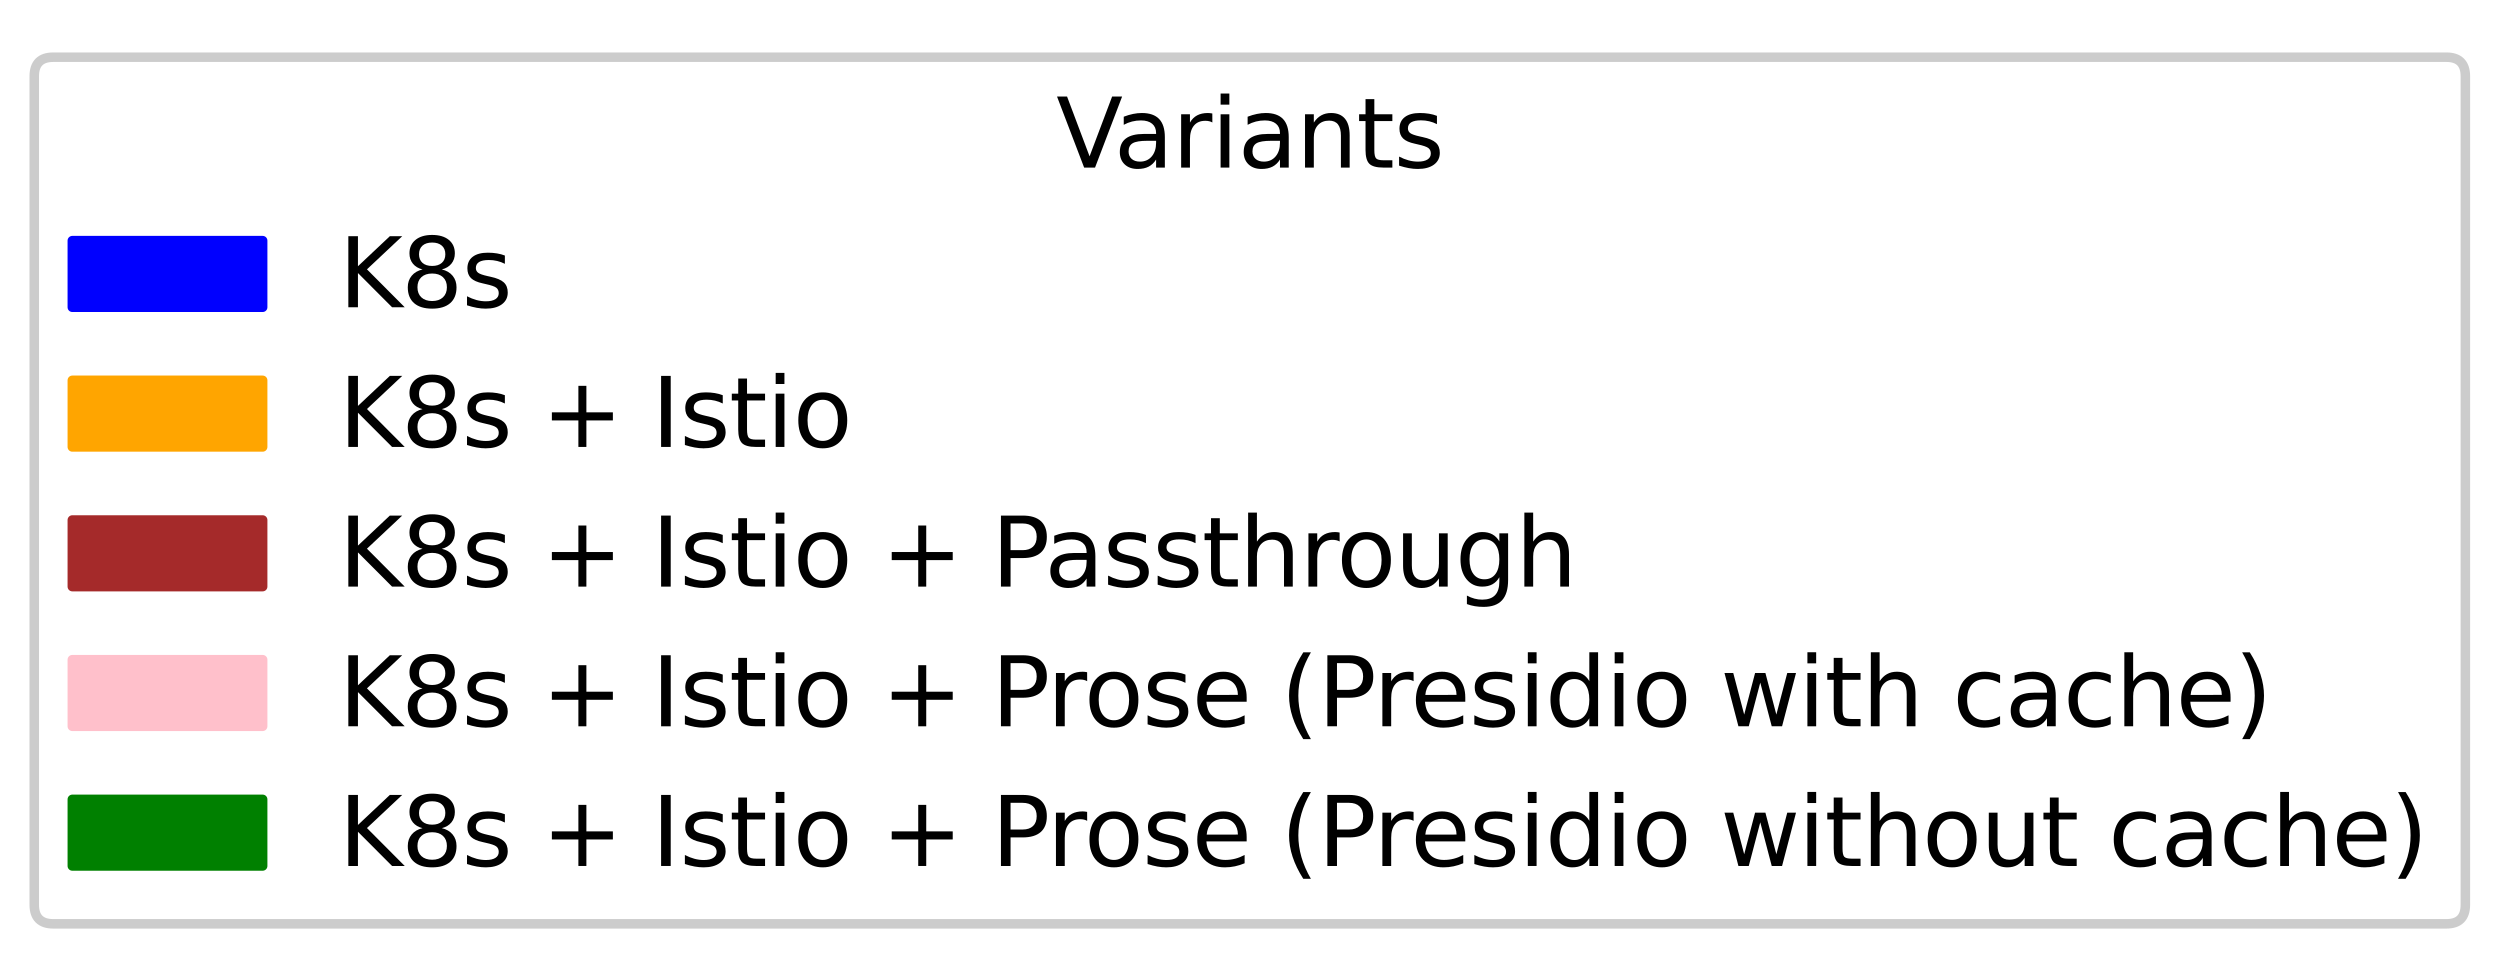 <?xml version="1.0" encoding="utf-8" standalone="no"?>
<!DOCTYPE svg PUBLIC "-//W3C//DTD SVG 1.1//EN"
  "http://www.w3.org/Graphics/SVG/1.1/DTD/svg11.dtd">
<svg xmlns:xlink="http://www.w3.org/1999/xlink" width="262.71pt" height="100.68pt" viewBox="0 0 262.71 100.68" xmlns="http://www.w3.org/2000/svg" version="1.1">
 <defs>
  <style type="text/css">*{stroke-linejoin: round; stroke-linecap: butt}</style>
 </defs>
 <g id="figure_1">
  <g id="patch_1">
   <path d="M -0 100.68 
L 262.71 100.68 
L 262.71 -0 
L -0 -0 
z
" style="fill: #ffffff"/>
  </g>
  <g id="axes_1">
   <g id="patch_2">
    <path d="M -1.4 102.08 
L 355.72 102.08 
L 355.72 -164.032 
L -1.4 -164.032 
z
" style="fill: #ffffff"/>
   </g>
   <g id="matplotlib.axis_1">
    <g id="xtick_1">
     <g id="line2d_1">
      <defs>
       <path id="m37df8ea4ae" d="M 0 0 
L 0 3.5 
" style="stroke: #000000; stroke-width: 0.8"/>
      </defs>
      <g/>
     </g>
     <g id="text_1">
      <!-- 0.0 -->
      <g transform="translate(-9.352 116.678) scale(0.1 -0.1)">
       <defs>
        <path id="DejaVuSans-30" d="M 2034 4250 
Q 1547 4250 1301 3770 
Q 1056 3291 1056 2328 
Q 1056 1369 1301 889 
Q 1547 409 2034 409 
Q 2525 409 2770 889 
Q 3016 1369 3016 2328 
Q 3016 3291 2770 3770 
Q 2525 4250 2034 4250 
z
M 2034 4750 
Q 2819 4750 3233 4129 
Q 3647 3509 3647 2328 
Q 3647 1150 3233 529 
Q 2819 -91 2034 -91 
Q 1250 -91 836 529 
Q 422 1150 422 2328 
Q 422 3509 836 4129 
Q 1250 4750 2034 4750 
z
" transform="scale(0.016)"/>
        <path id="DejaVuSans-2e" d="M 684 794 
L 1344 794 
L 1344 0 
L 684 0 
L 684 794 
z
" transform="scale(0.016)"/>
       </defs>
       <use xlink:href="#DejaVuSans-30"/>
       <use xlink:href="#DejaVuSans-2e" x="63.623"/>
       <use xlink:href="#DejaVuSans-30" x="95.41"/>
      </g>
     </g>
    </g>
    <g id="xtick_2">
     <g id="line2d_2">
      <g>
       <use xlink:href="#m37df8ea4ae" x="70.024" y="102.08" style="stroke: #000000; stroke-width: 0.8"/>
      </g>
     </g>
     <g id="text_2">
      <!-- 0.2 -->
      <g transform="translate(62.072 116.678) scale(0.1 -0.1)">
       <defs>
        <path id="DejaVuSans-32" d="M 1228 531 
L 3431 531 
L 3431 0 
L 469 0 
L 469 531 
Q 828 903 1448 1529 
Q 2069 2156 2228 2338 
Q 2531 2678 2651 2914 
Q 2772 3150 2772 3378 
Q 2772 3750 2511 3984 
Q 2250 4219 1831 4219 
Q 1534 4219 1204 4116 
Q 875 4013 500 3803 
L 500 4441 
Q 881 4594 1212 4672 
Q 1544 4750 1819 4750 
Q 2544 4750 2975 4387 
Q 3406 4025 3406 3419 
Q 3406 3131 3298 2873 
Q 3191 2616 2906 2266 
Q 2828 2175 2409 1742 
Q 1991 1309 1228 531 
z
" transform="scale(0.016)"/>
       </defs>
       <use xlink:href="#DejaVuSans-30"/>
       <use xlink:href="#DejaVuSans-2e" x="63.623"/>
       <use xlink:href="#DejaVuSans-32" x="95.41"/>
      </g>
     </g>
    </g>
    <g id="xtick_3">
     <g id="line2d_3">
      <g>
       <use xlink:href="#m37df8ea4ae" x="141.448" y="102.08" style="stroke: #000000; stroke-width: 0.8"/>
      </g>
     </g>
     <g id="text_3">
      <!-- 0.4 -->
      <g transform="translate(133.496 116.678) scale(0.1 -0.1)">
       <defs>
        <path id="DejaVuSans-34" d="M 2419 4116 
L 825 1625 
L 2419 1625 
L 2419 4116 
z
M 2253 4666 
L 3047 4666 
L 3047 1625 
L 3713 1625 
L 3713 1100 
L 3047 1100 
L 3047 0 
L 2419 0 
L 2419 1100 
L 313 1100 
L 313 1709 
L 2253 4666 
z
" transform="scale(0.016)"/>
       </defs>
       <use xlink:href="#DejaVuSans-30"/>
       <use xlink:href="#DejaVuSans-2e" x="63.623"/>
       <use xlink:href="#DejaVuSans-34" x="95.41"/>
      </g>
     </g>
    </g>
    <g id="xtick_4">
     <g id="line2d_4">
      <g>
       <use xlink:href="#m37df8ea4ae" x="212.872" y="102.08" style="stroke: #000000; stroke-width: 0.8"/>
      </g>
     </g>
     <g id="text_4">
      <!-- 0.6 -->
      <g transform="translate(204.92 116.678) scale(0.1 -0.1)">
       <defs>
        <path id="DejaVuSans-36" d="M 2113 2584 
Q 1688 2584 1439 2293 
Q 1191 2003 1191 1497 
Q 1191 994 1439 701 
Q 1688 409 2113 409 
Q 2538 409 2786 701 
Q 3034 994 3034 1497 
Q 3034 2003 2786 2293 
Q 2538 2584 2113 2584 
z
M 3366 4563 
L 3366 3988 
Q 3128 4100 2886 4159 
Q 2644 4219 2406 4219 
Q 1781 4219 1451 3797 
Q 1122 3375 1075 2522 
Q 1259 2794 1537 2939 
Q 1816 3084 2150 3084 
Q 2853 3084 3261 2657 
Q 3669 2231 3669 1497 
Q 3669 778 3244 343 
Q 2819 -91 2113 -91 
Q 1303 -91 875 529 
Q 447 1150 447 2328 
Q 447 3434 972 4092 
Q 1497 4750 2381 4750 
Q 2619 4750 2861 4703 
Q 3103 4656 3366 4563 
z
" transform="scale(0.016)"/>
       </defs>
       <use xlink:href="#DejaVuSans-30"/>
       <use xlink:href="#DejaVuSans-2e" x="63.623"/>
       <use xlink:href="#DejaVuSans-36" x="95.41"/>
      </g>
     </g>
    </g>
    <g id="xtick_5">
     <g id="line2d_5">
      <g>
       <use xlink:href="#m37df8ea4ae" x="284.296" y="102.08" style="stroke: #000000; stroke-width: 0.8"/>
      </g>
     </g>
     <g id="text_5">
      <!-- 0.8 -->
      <g transform="translate(276.344 116.678) scale(0.1 -0.1)">
       <defs>
        <path id="DejaVuSans-38" d="M 2034 2216 
Q 1584 2216 1326 1975 
Q 1069 1734 1069 1313 
Q 1069 891 1326 650 
Q 1584 409 2034 409 
Q 2484 409 2743 651 
Q 3003 894 3003 1313 
Q 3003 1734 2745 1975 
Q 2488 2216 2034 2216 
z
M 1403 2484 
Q 997 2584 770 2862 
Q 544 3141 544 3541 
Q 544 4100 942 4425 
Q 1341 4750 2034 4750 
Q 2731 4750 3128 4425 
Q 3525 4100 3525 3541 
Q 3525 3141 3298 2862 
Q 3072 2584 2669 2484 
Q 3125 2378 3379 2068 
Q 3634 1759 3634 1313 
Q 3634 634 3220 271 
Q 2806 -91 2034 -91 
Q 1263 -91 848 271 
Q 434 634 434 1313 
Q 434 1759 690 2068 
Q 947 2378 1403 2484 
z
M 1172 3481 
Q 1172 3119 1398 2916 
Q 1625 2713 2034 2713 
Q 2441 2713 2670 2916 
Q 2900 3119 2900 3481 
Q 2900 3844 2670 4047 
Q 2441 4250 2034 4250 
Q 1625 4250 1398 4047 
Q 1172 3844 1172 3481 
z
" transform="scale(0.016)"/>
       </defs>
       <use xlink:href="#DejaVuSans-30"/>
       <use xlink:href="#DejaVuSans-2e" x="63.623"/>
       <use xlink:href="#DejaVuSans-38" x="95.41"/>
      </g>
     </g>
    </g>
    <g id="xtick_6">
     <g id="line2d_6">
      <g>
       <use xlink:href="#m37df8ea4ae" x="355.72" y="102.08" style="stroke: #000000; stroke-width: 0.8"/>
      </g>
     </g>
     <g id="text_6">
      <!-- 1.0 -->
      <g transform="translate(347.768 116.678) scale(0.1 -0.1)">
       <defs>
        <path id="DejaVuSans-31" d="M 794 531 
L 1825 531 
L 1825 4091 
L 703 3866 
L 703 4441 
L 1819 4666 
L 2450 4666 
L 2450 531 
L 3481 531 
L 3481 0 
L 794 0 
L 794 531 
z
" transform="scale(0.016)"/>
       </defs>
       <use xlink:href="#DejaVuSans-31"/>
       <use xlink:href="#DejaVuSans-2e" x="63.623"/>
       <use xlink:href="#DejaVuSans-30" x="95.41"/>
      </g>
     </g>
    </g>
   </g>
   <g id="matplotlib.axis_2">
    <g id="ytick_1">
     <g id="line2d_7">
      <defs>
       <path id="mae83cc0436" d="M 0 0 
L -3.5 0 
" style="stroke: #000000; stroke-width: 0.8"/>
      </defs>
      <g/>
     </g>
     <g id="text_7">
      <!-- 0.0 -->
      <g transform="translate(-24.303 105.879) scale(0.1 -0.1)">
       <use xlink:href="#DejaVuSans-30"/>
       <use xlink:href="#DejaVuSans-2e" x="63.623"/>
       <use xlink:href="#DejaVuSans-30" x="95.41"/>
      </g>
     </g>
    </g>
    <g id="ytick_2">
     <g id="line2d_8">
      <g/>
     </g>
     <g id="text_8">
      <!-- 0.2 -->
      <g transform="translate(-24.303 52.657) scale(0.1 -0.1)">
       <use xlink:href="#DejaVuSans-30"/>
       <use xlink:href="#DejaVuSans-2e" x="63.623"/>
       <use xlink:href="#DejaVuSans-32" x="95.41"/>
      </g>
     </g>
    </g>
    <g id="ytick_3">
     <g id="line2d_9">
      <g/>
     </g>
     <g id="text_9">
      <!-- 0.4 -->
      <g transform="translate(-24.303 -0.566) scale(0.1 -0.1)">
       <use xlink:href="#DejaVuSans-30"/>
       <use xlink:href="#DejaVuSans-2e" x="63.623"/>
       <use xlink:href="#DejaVuSans-34" x="95.41"/>
      </g>
     </g>
    </g>
    <g id="ytick_4">
     <g id="line2d_10">
      <g/>
     </g>
     <g id="text_10">
      <!-- 0.6 -->
      <g transform="translate(-24.303 -53.788) scale(0.1 -0.1)">
       <use xlink:href="#DejaVuSans-30"/>
       <use xlink:href="#DejaVuSans-2e" x="63.623"/>
       <use xlink:href="#DejaVuSans-36" x="95.41"/>
      </g>
     </g>
    </g>
    <g id="ytick_5">
     <g id="line2d_11">
      <g/>
     </g>
     <g id="text_11">
      <!-- 0.8 -->
      <g transform="translate(-24.303 -107.01) scale(0.1 -0.1)">
       <use xlink:href="#DejaVuSans-30"/>
       <use xlink:href="#DejaVuSans-2e" x="63.623"/>
       <use xlink:href="#DejaVuSans-38" x="95.41"/>
      </g>
     </g>
    </g>
    <g id="ytick_6">
     <g id="line2d_12">
      <g/>
     </g>
     <g id="text_12">
      <!-- 1.0 -->
      <g transform="translate(-24.303 -160.233) scale(0.1 -0.1)">
       <use xlink:href="#DejaVuSans-31"/>
       <use xlink:href="#DejaVuSans-2e" x="63.623"/>
       <use xlink:href="#DejaVuSans-30" x="95.41"/>
      </g>
     </g>
    </g>
   </g>
   <g id="patch_3">
    <path style="fill: none; stroke: #000000; stroke-width: 0.8; stroke-linejoin: miter; stroke-linecap: square"/>
   </g>
   <g id="patch_4">
    <path style="fill: none; stroke: #000000; stroke-width: 0.8; stroke-linejoin: miter; stroke-linecap: square"/>
   </g>
   <g id="patch_5">
    <path style="fill: none; stroke: #000000; stroke-width: 0.8; stroke-linejoin: miter; stroke-linecap: square"/>
   </g>
   <g id="patch_6">
    <path style="fill: none; stroke: #000000; stroke-width: 0.8; stroke-linejoin: miter; stroke-linecap: square"/>
   </g>
   <g id="legend_1">
    <g id="patch_7">
     <path d="M 5.6 97.08 
L 257.07 97.08 
Q 259.07 97.08 259.07 95.08 
L 259.07 8.011 
Q 259.07 6.011 257.07 6.011 
L 5.6 6.011 
Q 3.6 6.011 3.6 8.011 
L 3.6 95.08 
Q 3.6 97.08 5.6 97.08 
z
" style="fill: #ffffff; stroke: #cccccc; stroke-linejoin: miter"/>
    </g>
    <g id="text_13">
     <!-- Variants -->
     <g transform="translate(110.996 17.61) scale(0.1 -0.1)">
      <defs>
       <path id="DejaVuSans-56" d="M 1831 0 
L 50 4666 
L 709 4666 
L 2188 738 
L 3669 4666 
L 4325 4666 
L 2547 0 
L 1831 0 
z
" transform="scale(0.016)"/>
       <path id="DejaVuSans-61" d="M 2194 1759 
Q 1497 1759 1228 1600 
Q 959 1441 959 1056 
Q 959 750 1161 570 
Q 1363 391 1709 391 
Q 2188 391 2477 730 
Q 2766 1069 2766 1631 
L 2766 1759 
L 2194 1759 
z
M 3341 1997 
L 3341 0 
L 2766 0 
L 2766 531 
Q 2569 213 2275 61 
Q 1981 -91 1556 -91 
Q 1019 -91 701 211 
Q 384 513 384 1019 
Q 384 1609 779 1909 
Q 1175 2209 1959 2209 
L 2766 2209 
L 2766 2266 
Q 2766 2663 2505 2880 
Q 2244 3097 1772 3097 
Q 1472 3097 1187 3025 
Q 903 2953 641 2809 
L 641 3341 
Q 956 3463 1253 3523 
Q 1550 3584 1831 3584 
Q 2591 3584 2966 3190 
Q 3341 2797 3341 1997 
z
" transform="scale(0.016)"/>
       <path id="DejaVuSans-72" d="M 2631 2963 
Q 2534 3019 2420 3045 
Q 2306 3072 2169 3072 
Q 1681 3072 1420 2755 
Q 1159 2438 1159 1844 
L 1159 0 
L 581 0 
L 581 3500 
L 1159 3500 
L 1159 2956 
Q 1341 3275 1631 3429 
Q 1922 3584 2338 3584 
Q 2397 3584 2469 3576 
Q 2541 3569 2628 3553 
L 2631 2963 
z
" transform="scale(0.016)"/>
       <path id="DejaVuSans-69" d="M 603 3500 
L 1178 3500 
L 1178 0 
L 603 0 
L 603 3500 
z
M 603 4863 
L 1178 4863 
L 1178 4134 
L 603 4134 
L 603 4863 
z
" transform="scale(0.016)"/>
       <path id="DejaVuSans-6e" d="M 3513 2113 
L 3513 0 
L 2938 0 
L 2938 2094 
Q 2938 2591 2744 2837 
Q 2550 3084 2163 3084 
Q 1697 3084 1428 2787 
Q 1159 2491 1159 1978 
L 1159 0 
L 581 0 
L 581 3500 
L 1159 3500 
L 1159 2956 
Q 1366 3272 1645 3428 
Q 1925 3584 2291 3584 
Q 2894 3584 3203 3211 
Q 3513 2838 3513 2113 
z
" transform="scale(0.016)"/>
       <path id="DejaVuSans-74" d="M 1172 4494 
L 1172 3500 
L 2356 3500 
L 2356 3053 
L 1172 3053 
L 1172 1153 
Q 1172 725 1289 603 
Q 1406 481 1766 481 
L 2356 481 
L 2356 0 
L 1766 0 
Q 1100 0 847 248 
Q 594 497 594 1153 
L 594 3053 
L 172 3053 
L 172 3500 
L 594 3500 
L 594 4494 
L 1172 4494 
z
" transform="scale(0.016)"/>
       <path id="DejaVuSans-73" d="M 2834 3397 
L 2834 2853 
Q 2591 2978 2328 3040 
Q 2066 3103 1784 3103 
Q 1356 3103 1142 2972 
Q 928 2841 928 2578 
Q 928 2378 1081 2264 
Q 1234 2150 1697 2047 
L 1894 2003 
Q 2506 1872 2764 1633 
Q 3022 1394 3022 966 
Q 3022 478 2636 193 
Q 2250 -91 1575 -91 
Q 1294 -91 989 -36 
Q 684 19 347 128 
L 347 722 
Q 666 556 975 473 
Q 1284 391 1588 391 
Q 1994 391 2212 530 
Q 2431 669 2431 922 
Q 2431 1156 2273 1281 
Q 2116 1406 1581 1522 
L 1381 1569 
Q 847 1681 609 1914 
Q 372 2147 372 2553 
Q 372 3047 722 3315 
Q 1072 3584 1716 3584 
Q 2034 3584 2315 3537 
Q 2597 3491 2834 3397 
z
" transform="scale(0.016)"/>
      </defs>
      <use xlink:href="#DejaVuSans-56"/>
      <use xlink:href="#DejaVuSans-61" x="60.658"/>
      <use xlink:href="#DejaVuSans-72" x="121.938"/>
      <use xlink:href="#DejaVuSans-69" x="163.051"/>
      <use xlink:href="#DejaVuSans-61" x="190.834"/>
      <use xlink:href="#DejaVuSans-6e" x="252.113"/>
      <use xlink:href="#DejaVuSans-74" x="315.492"/>
      <use xlink:href="#DejaVuSans-73" x="354.701"/>
     </g>
    </g>
    <g id="patch_8">
     <path d="M 7.6 32.288 
L 27.6 32.288 
L 27.6 25.288 
L 7.6 25.288 
z
" style="fill: #0000ff; stroke: #0000ff; stroke-linejoin: miter"/>
    </g>
    <g id="text_14">
     <!-- K8s -->
     <g transform="translate(35.6 32.288) scale(0.1 -0.1)">
      <defs>
       <path id="DejaVuSans-4b" d="M 628 4666 
L 1259 4666 
L 1259 2694 
L 3353 4666 
L 4166 4666 
L 1850 2491 
L 4331 0 
L 3500 0 
L 1259 2247 
L 1259 0 
L 628 0 
L 628 4666 
z
" transform="scale(0.016)"/>
      </defs>
      <use xlink:href="#DejaVuSans-4b"/>
      <use xlink:href="#DejaVuSans-38" x="65.576"/>
      <use xlink:href="#DejaVuSans-73" x="129.199"/>
     </g>
    </g>
    <g id="patch_9">
     <path d="M 7.6 46.966 
L 27.6 46.966 
L 27.6 39.966 
L 7.6 39.966 
z
" style="fill: #ffa500; stroke: #ffa500; stroke-linejoin: miter"/>
    </g>
    <g id="text_15">
     <!-- K8s + Istio -->
     <g transform="translate(35.6 46.966) scale(0.1 -0.1)">
      <defs>
       <path id="DejaVuSans-20" transform="scale(0.016)"/>
       <path id="DejaVuSans-2b" d="M 2944 4013 
L 2944 2272 
L 4684 2272 
L 4684 1741 
L 2944 1741 
L 2944 0 
L 2419 0 
L 2419 1741 
L 678 1741 
L 678 2272 
L 2419 2272 
L 2419 4013 
L 2944 4013 
z
" transform="scale(0.016)"/>
       <path id="DejaVuSans-49" d="M 628 4666 
L 1259 4666 
L 1259 0 
L 628 0 
L 628 4666 
z
" transform="scale(0.016)"/>
       <path id="DejaVuSans-6f" d="M 1959 3097 
Q 1497 3097 1228 2736 
Q 959 2375 959 1747 
Q 959 1119 1226 758 
Q 1494 397 1959 397 
Q 2419 397 2687 759 
Q 2956 1122 2956 1747 
Q 2956 2369 2687 2733 
Q 2419 3097 1959 3097 
z
M 1959 3584 
Q 2709 3584 3137 3096 
Q 3566 2609 3566 1747 
Q 3566 888 3137 398 
Q 2709 -91 1959 -91 
Q 1206 -91 779 398 
Q 353 888 353 1747 
Q 353 2609 779 3096 
Q 1206 3584 1959 3584 
z
" transform="scale(0.016)"/>
      </defs>
      <use xlink:href="#DejaVuSans-4b"/>
      <use xlink:href="#DejaVuSans-38" x="65.576"/>
      <use xlink:href="#DejaVuSans-73" x="129.199"/>
      <use xlink:href="#DejaVuSans-20" x="181.299"/>
      <use xlink:href="#DejaVuSans-2b" x="213.086"/>
      <use xlink:href="#DejaVuSans-20" x="296.875"/>
      <use xlink:href="#DejaVuSans-49" x="328.662"/>
      <use xlink:href="#DejaVuSans-73" x="358.154"/>
      <use xlink:href="#DejaVuSans-74" x="410.254"/>
      <use xlink:href="#DejaVuSans-69" x="449.463"/>
      <use xlink:href="#DejaVuSans-6f" x="477.246"/>
     </g>
    </g>
    <g id="patch_10">
     <path d="M 7.6 61.644 
L 27.6 61.644 
L 27.6 54.644 
L 7.6 54.644 
z
" style="fill: #a52a2a; stroke: #a52a2a; stroke-linejoin: miter"/>
    </g>
    <g id="text_16">
     <!-- K8s + Istio + Passthrough -->
     <g transform="translate(35.6 61.644) scale(0.1 -0.1)">
      <defs>
       <path id="DejaVuSans-50" d="M 1259 4147 
L 1259 2394 
L 2053 2394 
Q 2494 2394 2734 2622 
Q 2975 2850 2975 3272 
Q 2975 3691 2734 3919 
Q 2494 4147 2053 4147 
L 1259 4147 
z
M 628 4666 
L 2053 4666 
Q 2838 4666 3239 4311 
Q 3641 3956 3641 3272 
Q 3641 2581 3239 2228 
Q 2838 1875 2053 1875 
L 1259 1875 
L 1259 0 
L 628 0 
L 628 4666 
z
" transform="scale(0.016)"/>
       <path id="DejaVuSans-68" d="M 3513 2113 
L 3513 0 
L 2938 0 
L 2938 2094 
Q 2938 2591 2744 2837 
Q 2550 3084 2163 3084 
Q 1697 3084 1428 2787 
Q 1159 2491 1159 1978 
L 1159 0 
L 581 0 
L 581 4863 
L 1159 4863 
L 1159 2956 
Q 1366 3272 1645 3428 
Q 1925 3584 2291 3584 
Q 2894 3584 3203 3211 
Q 3513 2838 3513 2113 
z
" transform="scale(0.016)"/>
       <path id="DejaVuSans-75" d="M 544 1381 
L 544 3500 
L 1119 3500 
L 1119 1403 
Q 1119 906 1312 657 
Q 1506 409 1894 409 
Q 2359 409 2629 706 
Q 2900 1003 2900 1516 
L 2900 3500 
L 3475 3500 
L 3475 0 
L 2900 0 
L 2900 538 
Q 2691 219 2414 64 
Q 2138 -91 1772 -91 
Q 1169 -91 856 284 
Q 544 659 544 1381 
z
M 1991 3584 
L 1991 3584 
z
" transform="scale(0.016)"/>
       <path id="DejaVuSans-67" d="M 2906 1791 
Q 2906 2416 2648 2759 
Q 2391 3103 1925 3103 
Q 1463 3103 1205 2759 
Q 947 2416 947 1791 
Q 947 1169 1205 825 
Q 1463 481 1925 481 
Q 2391 481 2648 825 
Q 2906 1169 2906 1791 
z
M 3481 434 
Q 3481 -459 3084 -895 
Q 2688 -1331 1869 -1331 
Q 1566 -1331 1297 -1286 
Q 1028 -1241 775 -1147 
L 775 -588 
Q 1028 -725 1275 -790 
Q 1522 -856 1778 -856 
Q 2344 -856 2625 -561 
Q 2906 -266 2906 331 
L 2906 616 
Q 2728 306 2450 153 
Q 2172 0 1784 0 
Q 1141 0 747 490 
Q 353 981 353 1791 
Q 353 2603 747 3093 
Q 1141 3584 1784 3584 
Q 2172 3584 2450 3431 
Q 2728 3278 2906 2969 
L 2906 3500 
L 3481 3500 
L 3481 434 
z
" transform="scale(0.016)"/>
      </defs>
      <use xlink:href="#DejaVuSans-4b"/>
      <use xlink:href="#DejaVuSans-38" x="65.576"/>
      <use xlink:href="#DejaVuSans-73" x="129.199"/>
      <use xlink:href="#DejaVuSans-20" x="181.299"/>
      <use xlink:href="#DejaVuSans-2b" x="213.086"/>
      <use xlink:href="#DejaVuSans-20" x="296.875"/>
      <use xlink:href="#DejaVuSans-49" x="328.662"/>
      <use xlink:href="#DejaVuSans-73" x="358.154"/>
      <use xlink:href="#DejaVuSans-74" x="410.254"/>
      <use xlink:href="#DejaVuSans-69" x="449.463"/>
      <use xlink:href="#DejaVuSans-6f" x="477.246"/>
      <use xlink:href="#DejaVuSans-20" x="538.428"/>
      <use xlink:href="#DejaVuSans-2b" x="570.215"/>
      <use xlink:href="#DejaVuSans-20" x="654.004"/>
      <use xlink:href="#DejaVuSans-50" x="685.791"/>
      <use xlink:href="#DejaVuSans-61" x="741.594"/>
      <use xlink:href="#DejaVuSans-73" x="802.873"/>
      <use xlink:href="#DejaVuSans-73" x="854.973"/>
      <use xlink:href="#DejaVuSans-74" x="907.072"/>
      <use xlink:href="#DejaVuSans-68" x="946.281"/>
      <use xlink:href="#DejaVuSans-72" x="1009.66"/>
      <use xlink:href="#DejaVuSans-6f" x="1048.523"/>
      <use xlink:href="#DejaVuSans-75" x="1109.705"/>
      <use xlink:href="#DejaVuSans-67" x="1173.084"/>
      <use xlink:href="#DejaVuSans-68" x="1236.561"/>
     </g>
    </g>
    <g id="patch_11">
     <path d="M 7.6 76.322 
L 27.6 76.322 
L 27.6 69.322 
L 7.6 69.322 
z
" style="fill: #ffc0cb; stroke: #ffc0cb; stroke-linejoin: miter"/>
    </g>
    <g id="text_17">
     <!-- K8s + Istio + Prose (Presidio with cache) -->
     <g transform="translate(35.6 76.322) scale(0.1 -0.1)">
      <defs>
       <path id="DejaVuSans-65" d="M 3597 1894 
L 3597 1613 
L 953 1613 
Q 991 1019 1311 708 
Q 1631 397 2203 397 
Q 2534 397 2845 478 
Q 3156 559 3463 722 
L 3463 178 
Q 3153 47 2828 -22 
Q 2503 -91 2169 -91 
Q 1331 -91 842 396 
Q 353 884 353 1716 
Q 353 2575 817 3079 
Q 1281 3584 2069 3584 
Q 2775 3584 3186 3129 
Q 3597 2675 3597 1894 
z
M 3022 2063 
Q 3016 2534 2758 2815 
Q 2500 3097 2075 3097 
Q 1594 3097 1305 2825 
Q 1016 2553 972 2059 
L 3022 2063 
z
" transform="scale(0.016)"/>
       <path id="DejaVuSans-28" d="M 1984 4856 
Q 1566 4138 1362 3434 
Q 1159 2731 1159 2009 
Q 1159 1288 1364 580 
Q 1569 -128 1984 -844 
L 1484 -844 
Q 1016 -109 783 600 
Q 550 1309 550 2009 
Q 550 2706 781 3412 
Q 1013 4119 1484 4856 
L 1984 4856 
z
" transform="scale(0.016)"/>
       <path id="DejaVuSans-64" d="M 2906 2969 
L 2906 4863 
L 3481 4863 
L 3481 0 
L 2906 0 
L 2906 525 
Q 2725 213 2448 61 
Q 2172 -91 1784 -91 
Q 1150 -91 751 415 
Q 353 922 353 1747 
Q 353 2572 751 3078 
Q 1150 3584 1784 3584 
Q 2172 3584 2448 3432 
Q 2725 3281 2906 2969 
z
M 947 1747 
Q 947 1113 1208 752 
Q 1469 391 1925 391 
Q 2381 391 2643 752 
Q 2906 1113 2906 1747 
Q 2906 2381 2643 2742 
Q 2381 3103 1925 3103 
Q 1469 3103 1208 2742 
Q 947 2381 947 1747 
z
" transform="scale(0.016)"/>
       <path id="DejaVuSans-77" d="M 269 3500 
L 844 3500 
L 1563 769 
L 2278 3500 
L 2956 3500 
L 3675 769 
L 4391 3500 
L 4966 3500 
L 4050 0 
L 3372 0 
L 2619 2869 
L 1863 0 
L 1184 0 
L 269 3500 
z
" transform="scale(0.016)"/>
       <path id="DejaVuSans-63" d="M 3122 3366 
L 3122 2828 
Q 2878 2963 2633 3030 
Q 2388 3097 2138 3097 
Q 1578 3097 1268 2742 
Q 959 2388 959 1747 
Q 959 1106 1268 751 
Q 1578 397 2138 397 
Q 2388 397 2633 464 
Q 2878 531 3122 666 
L 3122 134 
Q 2881 22 2623 -34 
Q 2366 -91 2075 -91 
Q 1284 -91 818 406 
Q 353 903 353 1747 
Q 353 2603 823 3093 
Q 1294 3584 2113 3584 
Q 2378 3584 2631 3529 
Q 2884 3475 3122 3366 
z
" transform="scale(0.016)"/>
       <path id="DejaVuSans-29" d="M 513 4856 
L 1013 4856 
Q 1481 4119 1714 3412 
Q 1947 2706 1947 2009 
Q 1947 1309 1714 600 
Q 1481 -109 1013 -844 
L 513 -844 
Q 928 -128 1133 580 
Q 1338 1288 1338 2009 
Q 1338 2731 1133 3434 
Q 928 4138 513 4856 
z
" transform="scale(0.016)"/>
      </defs>
      <use xlink:href="#DejaVuSans-4b"/>
      <use xlink:href="#DejaVuSans-38" x="65.576"/>
      <use xlink:href="#DejaVuSans-73" x="129.199"/>
      <use xlink:href="#DejaVuSans-20" x="181.299"/>
      <use xlink:href="#DejaVuSans-2b" x="213.086"/>
      <use xlink:href="#DejaVuSans-20" x="296.875"/>
      <use xlink:href="#DejaVuSans-49" x="328.662"/>
      <use xlink:href="#DejaVuSans-73" x="358.154"/>
      <use xlink:href="#DejaVuSans-74" x="410.254"/>
      <use xlink:href="#DejaVuSans-69" x="449.463"/>
      <use xlink:href="#DejaVuSans-6f" x="477.246"/>
      <use xlink:href="#DejaVuSans-20" x="538.428"/>
      <use xlink:href="#DejaVuSans-2b" x="570.215"/>
      <use xlink:href="#DejaVuSans-20" x="654.004"/>
      <use xlink:href="#DejaVuSans-50" x="685.791"/>
      <use xlink:href="#DejaVuSans-72" x="744.344"/>
      <use xlink:href="#DejaVuSans-6f" x="783.207"/>
      <use xlink:href="#DejaVuSans-73" x="844.389"/>
      <use xlink:href="#DejaVuSans-65" x="896.488"/>
      <use xlink:href="#DejaVuSans-20" x="958.012"/>
      <use xlink:href="#DejaVuSans-28" x="989.799"/>
      <use xlink:href="#DejaVuSans-50" x="1028.812"/>
      <use xlink:href="#DejaVuSans-72" x="1087.365"/>
      <use xlink:href="#DejaVuSans-65" x="1126.229"/>
      <use xlink:href="#DejaVuSans-73" x="1187.752"/>
      <use xlink:href="#DejaVuSans-69" x="1239.852"/>
      <use xlink:href="#DejaVuSans-64" x="1267.635"/>
      <use xlink:href="#DejaVuSans-69" x="1331.111"/>
      <use xlink:href="#DejaVuSans-6f" x="1358.895"/>
      <use xlink:href="#DejaVuSans-20" x="1420.076"/>
      <use xlink:href="#DejaVuSans-77" x="1451.863"/>
      <use xlink:href="#DejaVuSans-69" x="1533.65"/>
      <use xlink:href="#DejaVuSans-74" x="1561.434"/>
      <use xlink:href="#DejaVuSans-68" x="1600.643"/>
      <use xlink:href="#DejaVuSans-20" x="1664.021"/>
      <use xlink:href="#DejaVuSans-63" x="1695.809"/>
      <use xlink:href="#DejaVuSans-61" x="1750.789"/>
      <use xlink:href="#DejaVuSans-63" x="1812.068"/>
      <use xlink:href="#DejaVuSans-68" x="1867.049"/>
      <use xlink:href="#DejaVuSans-65" x="1930.428"/>
      <use xlink:href="#DejaVuSans-29" x="1991.951"/>
     </g>
    </g>
    <g id="patch_12">
     <path d="M 7.6 91 
L 27.6 91 
L 27.6 84 
L 7.6 84 
z
" style="fill: #008000; stroke: #008000; stroke-linejoin: miter"/>
    </g>
    <g id="text_18">
     <!-- K8s + Istio + Prose (Presidio without cache) -->
     <g transform="translate(35.6 91) scale(0.1 -0.1)">
      <use xlink:href="#DejaVuSans-4b"/>
      <use xlink:href="#DejaVuSans-38" x="65.576"/>
      <use xlink:href="#DejaVuSans-73" x="129.199"/>
      <use xlink:href="#DejaVuSans-20" x="181.299"/>
      <use xlink:href="#DejaVuSans-2b" x="213.086"/>
      <use xlink:href="#DejaVuSans-20" x="296.875"/>
      <use xlink:href="#DejaVuSans-49" x="328.662"/>
      <use xlink:href="#DejaVuSans-73" x="358.154"/>
      <use xlink:href="#DejaVuSans-74" x="410.254"/>
      <use xlink:href="#DejaVuSans-69" x="449.463"/>
      <use xlink:href="#DejaVuSans-6f" x="477.246"/>
      <use xlink:href="#DejaVuSans-20" x="538.428"/>
      <use xlink:href="#DejaVuSans-2b" x="570.215"/>
      <use xlink:href="#DejaVuSans-20" x="654.004"/>
      <use xlink:href="#DejaVuSans-50" x="685.791"/>
      <use xlink:href="#DejaVuSans-72" x="744.344"/>
      <use xlink:href="#DejaVuSans-6f" x="783.207"/>
      <use xlink:href="#DejaVuSans-73" x="844.389"/>
      <use xlink:href="#DejaVuSans-65" x="896.488"/>
      <use xlink:href="#DejaVuSans-20" x="958.012"/>
      <use xlink:href="#DejaVuSans-28" x="989.799"/>
      <use xlink:href="#DejaVuSans-50" x="1028.812"/>
      <use xlink:href="#DejaVuSans-72" x="1087.365"/>
      <use xlink:href="#DejaVuSans-65" x="1126.229"/>
      <use xlink:href="#DejaVuSans-73" x="1187.752"/>
      <use xlink:href="#DejaVuSans-69" x="1239.852"/>
      <use xlink:href="#DejaVuSans-64" x="1267.635"/>
      <use xlink:href="#DejaVuSans-69" x="1331.111"/>
      <use xlink:href="#DejaVuSans-6f" x="1358.895"/>
      <use xlink:href="#DejaVuSans-20" x="1420.076"/>
      <use xlink:href="#DejaVuSans-77" x="1451.863"/>
      <use xlink:href="#DejaVuSans-69" x="1533.65"/>
      <use xlink:href="#DejaVuSans-74" x="1561.434"/>
      <use xlink:href="#DejaVuSans-68" x="1600.643"/>
      <use xlink:href="#DejaVuSans-6f" x="1664.021"/>
      <use xlink:href="#DejaVuSans-75" x="1725.203"/>
      <use xlink:href="#DejaVuSans-74" x="1788.582"/>
      <use xlink:href="#DejaVuSans-20" x="1827.791"/>
      <use xlink:href="#DejaVuSans-63" x="1859.578"/>
      <use xlink:href="#DejaVuSans-61" x="1914.559"/>
      <use xlink:href="#DejaVuSans-63" x="1975.838"/>
      <use xlink:href="#DejaVuSans-68" x="2030.818"/>
      <use xlink:href="#DejaVuSans-65" x="2094.197"/>
      <use xlink:href="#DejaVuSans-29" x="2155.721"/>
     </g>
    </g>
   </g>
  </g>
 </g>
</svg>
